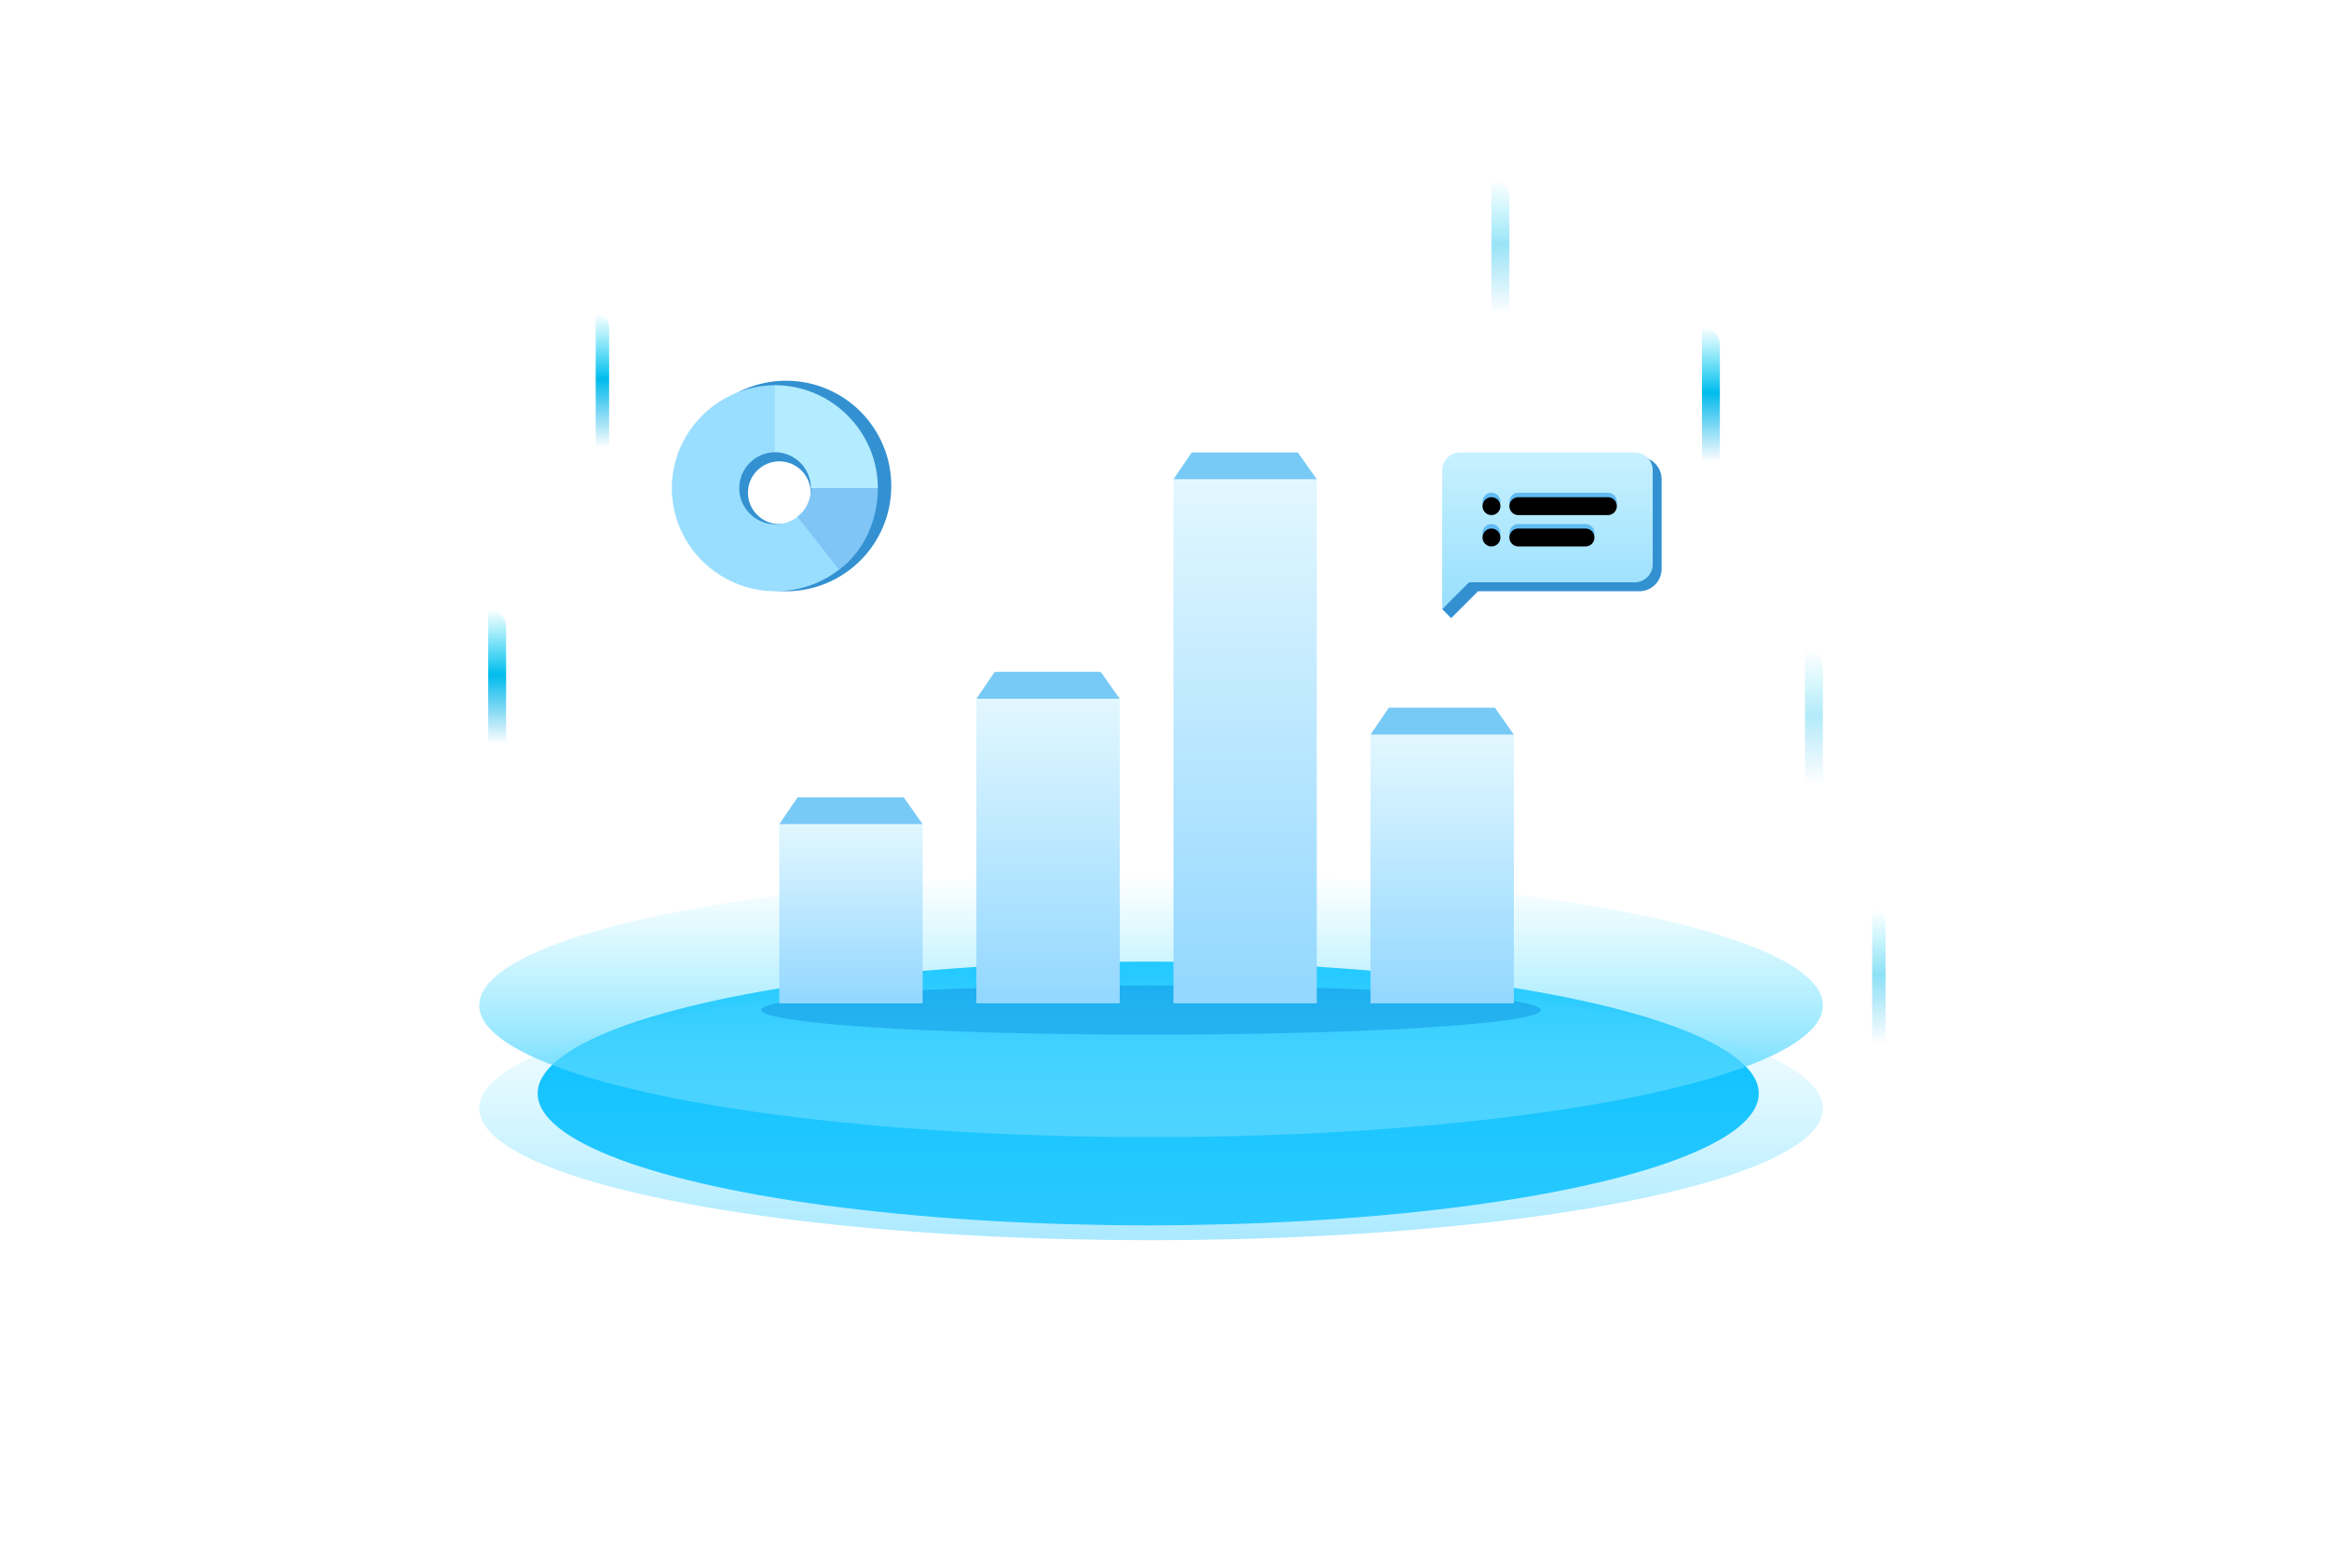 <?xml version="1.0" encoding="UTF-8"?>
<svg width="520px" height="350px" viewBox="0 0 520 350" version="1.1" xmlns="http://www.w3.org/2000/svg" xmlns:xlink="http://www.w3.org/1999/xlink">
    <title>插画</title>
    <defs>
        <filter x="-55.0%" y="-254.8%" width="210.0%" height="609.5%" filterUnits="objectBoundingBox" id="filter-1">
            <feGaussianBlur stdDeviation="50" in="SourceGraphic"></feGaussianBlur>
        </filter>
        <linearGradient x1="50%" y1="0%" x2="50%" y2="100%" id="linearGradient-2">
            <stop stop-color="#7AE9FF" stop-opacity="0" offset="0%"></stop>
            <stop stop-color="#44CFFF" offset="100%"></stop>
        </linearGradient>
        <linearGradient x1="50%" y1="0%" x2="50%" y2="100%" id="linearGradient-3">
            <stop stop-color="#7AE9FF" stop-opacity="0" offset="0%"></stop>
            <stop stop-color="#56D3FF" stop-opacity="0.5" offset="100%"></stop>
        </linearGradient>
        <filter x="-10.3%" y="-163.6%" width="120.7%" height="427.3%" filterUnits="objectBoundingBox" id="filter-4">
            <feGaussianBlur stdDeviation="6" in="SourceGraphic"></feGaussianBlur>
        </filter>
        <linearGradient x1="50%" y1="0%" x2="50%" y2="100%" id="linearGradient-5">
            <stop stop-color="#00D4F5" stop-opacity="0" offset="0%"></stop>
            <stop stop-color="#00BCED" offset="48.707%"></stop>
            <stop stop-color="#00AAE7" stop-opacity="0" offset="100%"></stop>
        </linearGradient>
        <linearGradient x1="50%" y1="0%" x2="50%" y2="100%" id="linearGradient-6">
            <stop stop-color="#00D4F5" stop-opacity="0" offset="0%"></stop>
            <stop stop-color="#00BCED" offset="48.707%"></stop>
            <stop stop-color="#00AAE7" stop-opacity="0" offset="100%"></stop>
        </linearGradient>
        <linearGradient x1="50%" y1="0%" x2="50%" y2="97.606%" id="linearGradient-7">
            <stop stop-color="#E2F7FF" offset="0%"></stop>
            <stop stop-color="#94D8FF" offset="100%"></stop>
        </linearGradient>
        <linearGradient x1="50%" y1="0%" x2="50%" y2="97.606%" id="linearGradient-8">
            <stop stop-color="#E2F7FF" offset="0%"></stop>
            <stop stop-color="#94D8FF" offset="100%"></stop>
        </linearGradient>
        <linearGradient x1="50%" y1="0%" x2="50%" y2="97.606%" id="linearGradient-9">
            <stop stop-color="#E2F7FF" offset="0%"></stop>
            <stop stop-color="#94D8FF" offset="100%"></stop>
        </linearGradient>
        <linearGradient x1="50%" y1="0%" x2="50%" y2="97.606%" id="linearGradient-10">
            <stop stop-color="#E2F7FF" offset="0%"></stop>
            <stop stop-color="#94D8FF" offset="100%"></stop>
        </linearGradient>
        <linearGradient x1="50%" y1="0%" x2="50%" y2="100%" id="linearGradient-11">
            <stop stop-color="#C8F1FF" offset="0%"></stop>
            <stop stop-color="#97DFFD" offset="100%"></stop>
        </linearGradient>
        <path d="M11,16 C12.105,16 13,16.895 13,18 C13,19.105 12.105,20 11,20 C9.895,20 9,19.105 9,18 C9,16.895 9.895,16 11,16 Z M32,16 C33.105,16 34,16.895 34,18 C34,19.105 33.105,20 32,20 L17,20 C15.895,20 15,19.105 15,18 C15,16.895 15.895,16 17,16 L32,16 Z M11,9 C12.105,9 13,9.895 13,11 C13,12.105 12.105,13 11,13 C9.895,13 9,12.105 9,11 C9,9.895 9.895,9 11,9 Z M37,9 C38.105,9 39,9.895 39,11 C39,12.105 38.105,13 37,13 L17,13 C15.895,13 15,12.105 15,11 C15,9.895 15.895,9 17,9 L37,9 Z" id="path-12"></path>
        <filter x="-5.0%" y="-13.6%" width="110.0%" height="127.3%" filterUnits="objectBoundingBox" id="filter-13">
            <feGaussianBlur stdDeviation="1" in="SourceAlpha" result="shadowBlurInner1"></feGaussianBlur>
            <feOffset dx="0" dy="1" in="shadowBlurInner1" result="shadowOffsetInner1"></feOffset>
            <feComposite in="shadowOffsetInner1" in2="SourceAlpha" operator="arithmetic" k2="-1" k3="1" result="shadowInnerInner1"></feComposite>
            <feColorMatrix values="0 0 0 0 0.2   0 0 0 0 0.569   0 0 0 0 0.82  0 0 0 0.5 0" type="matrix" in="shadowInnerInner1"></feColorMatrix>
        </filter>
    </defs>
    <g id="产品" stroke="none" stroke-width="1" fill="none" fill-rule="evenodd">
        <g id="机器与数据智能-机器数据分析平台✅" transform="translate(-1028, -120)">
            <g id="banner" transform="translate(0, 120)">
                <g id="编组-35">
                    <rect id="矩形" x="0" y="0" width="1920" height="350"></rect>
                    <g id="插画" transform="translate(1135, 40)">
                        <g id="编组-22" transform="translate(0, 155)">
                            <ellipse id="椭圆形" fill="#00BDFF" filter="url(#filter-1)" cx="149.36" cy="49.12" rx="136.32" ry="29.44"></ellipse>
                            <ellipse id="椭圆形" fill="url(#linearGradient-2)" cx="150" cy="29.44" rx="150" ry="29.44"></ellipse>
                            <ellipse id="椭圆形" fill="url(#linearGradient-3)" cx="150" cy="52.44" rx="150" ry="29.44"></ellipse>
                            <ellipse id="椭圆形" fill-opacity="0.4" fill="#0784DA" filter="url(#filter-4)" cx="150" cy="30.5" rx="87" ry="5.5"></ellipse>
                        </g>
                        <g id="编组-21" transform="translate(2, 0)" fill-rule="nonzero">
                            <path d="M4,100 L4,126 L4,126 L0,126 L0,96 C2.209,96 4,97.791 4,100 Z" id="路径" fill="url(#linearGradient-5)"></path>
                            <path d="M27,33 L27,60 L27,60 L24,60 L24,30 C25.657,30 27,31.343 27,33 Z" id="路径" fill="url(#linearGradient-6)"></path>
                            <path d="M275,37 L275,63 L275,63 L271,63 L271,33 C273.209,33 275,34.791 275,37 Z" id="路径" fill="url(#linearGradient-5)"></path>
                            <path d="M298,109 L298,135 L298,135 L294,135 L294,105 C296.209,105 298,106.791 298,109 Z" id="路径" fill="url(#linearGradient-5)" opacity="0.3"></path>
                            <path d="M228,4 L228,30 L228,30 L224,30 L224,0 C226.209,-4.05812251e-16 228,1.791 228,4 Z" id="路径" fill="url(#linearGradient-5)" opacity="0.4"></path>
                            <path d="M312,166 L312,193 L312,193 L309,193 L309,163 C310.657,163 312,164.343 312,166 Z" id="路径" fill="url(#linearGradient-6)" opacity="0.45"></path>
                        </g>
                        <g id="编组-48" transform="translate(43, 45)">
                            <g id="编组-21备份" transform="translate(24, 93)">
                                <rect id="矩形" fill="url(#linearGradient-7)" x="0" y="6" width="32" height="40"></rect>
                                <polygon id="矩形" fill="#78CAF6" points="4.087 0 27.771 0 32 6 -1.04521947e-12 6"></polygon>
                            </g>
                            <g id="编组-21备份" transform="translate(68, 65)">
                                <rect id="矩形" fill="url(#linearGradient-8)" x="0" y="6" width="32" height="68"></rect>
                                <polygon id="矩形" fill="#78CAF6" points="4.087 0 27.771 0 32 6 -1.04521947e-12 6"></polygon>
                            </g>
                            <g id="编组-21备份" transform="translate(156, 73)">
                                <rect id="矩形" fill="url(#linearGradient-9)" x="0" y="6" width="32" height="60"></rect>
                                <polygon id="矩形" fill="#78CAF6" points="4.087 0 27.771 0 32 6 7.73769937e-13 6"></polygon>
                            </g>
                            <g id="编组-21备份" transform="translate(112, 16)">
                                <polygon id="矩形" fill="url(#linearGradient-10)" points="0 6 32 6 32 123 0 123"></polygon>
                                <polygon id="矩形" fill="#78CAF6" points="4.087 0 27.771 0 32 6 7.73769937e-13 6"></polygon>
                            </g>
                            <g id="编组-59">
                                <path d="M25.5,0 C38.479,0 49,10.521 49,23.5 C49,36.479 38.479,47 25.5,47 C12.521,47 2,36.479 2,23.5 C2,10.521 12.521,0 25.5,0 Z M24,18 C20.134,18 17,21.134 17,25 C17,28.866 20.134,32 24,32 C27.866,32 31,28.866 31,25 C31,21.134 27.866,18 24,18 Z" id="形状结合" fill="#3391D1"></path>
                                <g id="Chart" transform="translate(0, 1)">
                                    <path d="M29.051,28.504 C27.573,30.068 25.479,31.05 23.15,31.05 C18.675,31.05 15.048,27.446 15.048,23 C15.048,18.554 18.675,14.95 23.15,14.95 L23.15,0 C10.42,0 0,10.352 0,23 C0,35.648 10.42,46 23.15,46 C29.837,46 35.88,43.189 40,38.718 L29.051,28.504 Z" id="Value" fill="#9ADEFF"></path>
                                    <path d="M23,0 L23,14.95 C27.446,14.95 31.05,18.554 31.05,23 L46,23 C46,10.352 35.648,0 23,0 Z" id="Value" fill="#B3EBFF"></path>
                                    <path d="M31.073,23 C31.073,25.555 29.939,27.903 28.07,29.37 L37.322,41.168 C42.747,37.253 46,30.312 46,23 L31.073,23 Z" id="Value" fill="#7FC5F6"></path>
                                </g>
                            </g>
                            <g id="形状结合-2" transform="translate(172, 16)">
                                <path d="M44,1 C44.619,1 45.211,1.112 45.758,1.318 L45.886,1.228 L46.08,1.452 C47.803,2.241 49,3.981 49,6 L49,26 C49,28.761 46.761,31 44,31 L8,31 L2.001,36.999 L2.002,37 L2,37 L2,36.999 L0,35 L2,32.796 L2,6 C2,3.239 4.239,1 7,1 L44,1 Z" id="形状结合" fill="#3391D1"></path>
                                <path d="M0,4 C-2.705415e-16,1.791 1.791,4.05812251e-16 4,0 L43,0 C45.209,-4.05812251e-16 47,1.791 47,4 L47,25 C47,27.209 45.209,29 43,29 L6,29 L0,35 L0,4 Z" id="形状结合" fill="url(#linearGradient-11)"></path>
                                <g id="形状结合">
                                    <use fill="#60BBF2" fill-rule="evenodd" xlink:href="#path-12"></use>
                                    <use fill="black" fill-opacity="1" filter="url(#filter-13)" xlink:href="#path-12"></use>
                                </g>
                            </g>
                        </g>
                    </g>
                </g>
            </g>
        </g>
    </g>
</svg>